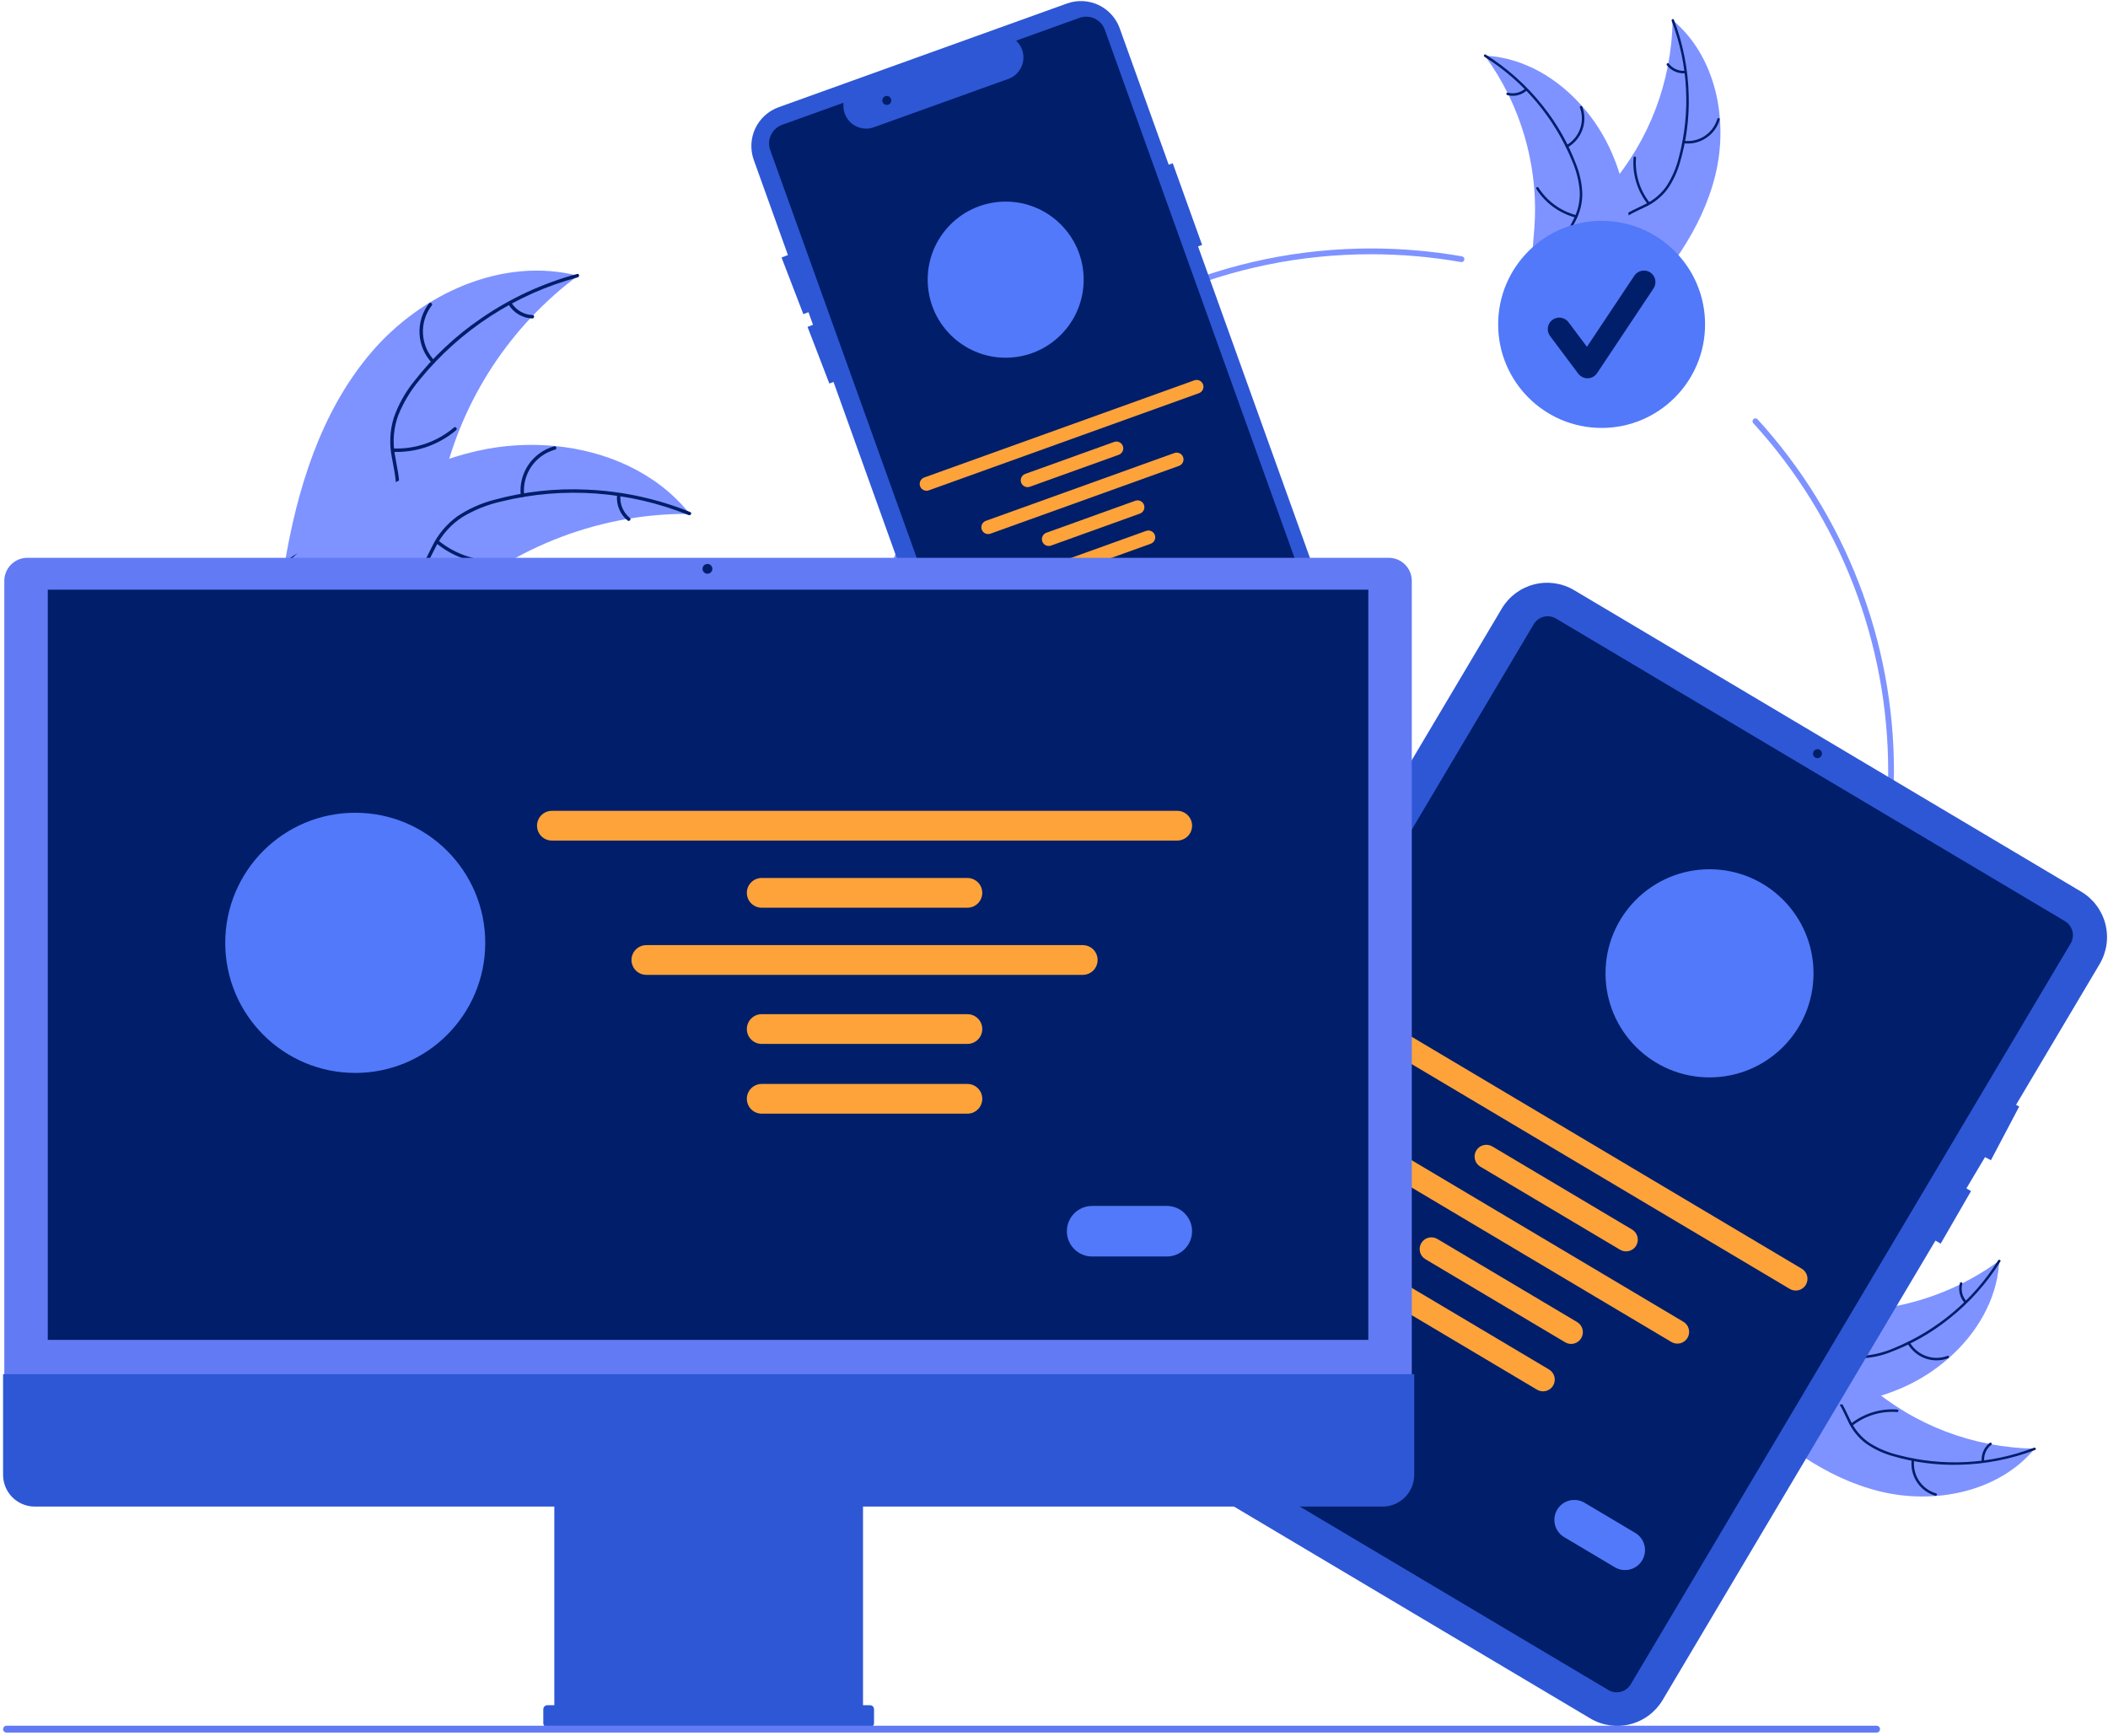 <svg width="521" height="429" viewBox="0 0 521 429" fill="none" xmlns="http://www.w3.org/2000/svg">
<path d="M423.954 43.271C427.277 29.709 424.118 13.893 413.384 4.972C413.174 20.155 407.604 34.775 397.66 46.245C393.809 50.654 389.067 55.157 388.881 61.011C388.764 64.653 390.541 68.151 392.989 70.848C395.437 73.546 398.525 75.564 401.577 77.552L402.025 78.344C411.848 68.427 420.632 56.833 423.954 43.271Z" fill="#7E93FF"/>
<path d="M413.168 5.17C417.285 15.969 417.897 27.791 414.917 38.958C414.319 41.373 413.343 43.679 412.027 45.79C410.679 47.805 408.815 49.422 406.631 50.473C404.614 51.494 402.433 52.305 400.699 53.798C399.823 54.576 399.121 55.531 398.639 56.599C398.157 57.667 397.907 58.825 397.904 59.997C397.82 62.918 398.79 65.694 399.832 68.376C400.99 71.354 402.239 74.428 401.972 77.689C401.939 78.084 402.554 78.111 402.586 77.716C403.052 72.044 399.202 67.253 398.592 61.751C398.307 59.184 398.793 56.515 400.69 54.643C402.348 53.007 404.597 52.169 406.648 51.153C408.794 50.159 410.664 48.654 412.095 46.77C413.514 44.733 414.577 42.469 415.237 40.074C416.809 34.708 417.529 29.127 417.369 23.537C417.222 17.156 415.985 10.847 413.712 4.884C413.572 4.515 413.028 4.803 413.168 5.17V5.17Z" fill="#001E69"/>
<path d="M416.088 35.419C418.028 35.664 419.992 35.212 421.63 34.143C423.267 33.073 424.472 31.456 425.028 29.58C425.139 29.2 424.554 29.009 424.443 29.389C423.928 31.137 422.806 32.644 421.279 33.637C419.752 34.63 417.921 35.044 416.116 34.804C415.724 34.752 415.698 35.367 416.088 35.419Z" fill="#001E69"/>
<path d="M407.722 50.091C405.245 46.951 404.041 42.992 404.351 39.004C404.382 38.609 403.768 38.581 403.737 38.976C403.422 43.127 404.683 47.244 407.268 50.506C407.514 50.816 407.967 50.4 407.722 50.091Z" fill="#001E69"/>
<path d="M416.481 17.498C415.711 17.559 414.937 17.428 414.23 17.116C413.523 16.804 412.904 16.322 412.429 15.711C412.187 15.398 411.734 15.815 411.975 16.127C412.503 16.798 413.187 17.331 413.967 17.677C414.748 18.023 415.602 18.172 416.453 18.112C416.534 18.113 416.612 18.084 416.672 18.029C416.732 17.975 416.768 17.899 416.774 17.819C416.778 17.738 416.749 17.658 416.694 17.598C416.639 17.538 416.563 17.502 416.481 17.498Z" fill="#001E69"/>
<path d="M366.964 13.752C367.11 13.952 367.256 14.152 367.4 14.357C369.347 17.058 371.072 19.914 372.557 22.895C372.676 23.123 372.792 23.357 372.904 23.588C376.406 30.808 378.538 38.616 379.192 46.615C379.449 49.798 379.464 52.996 379.236 56.181C378.921 60.581 378.231 65.325 379.353 69.45C379.466 69.882 379.605 70.306 379.769 70.721L401.026 78.829C401.083 78.823 401.139 78.822 401.197 78.817L402.031 79.179C402.054 79.016 402.075 78.846 402.098 78.682C402.112 78.588 402.121 78.491 402.135 78.396C402.142 78.332 402.15 78.269 402.161 78.212C402.163 78.19 402.166 78.169 402.166 78.153C402.177 78.096 402.181 78.041 402.19 77.989C402.307 77.039 402.418 76.086 402.523 75.131C402.525 75.126 402.525 75.126 402.522 75.12C403.388 67.85 403.39 60.502 402.527 53.232C402.498 53.015 402.472 52.794 402.433 52.574C401.986 49.33 401.275 46.129 400.308 43.002C399.772 41.292 399.15 39.609 398.445 37.962C396.614 33.708 394.126 29.768 391.071 26.288C384.982 19.352 376.743 14.441 367.659 13.794C367.426 13.778 367.198 13.763 366.964 13.752Z" fill="#7E93FF"/>
<path d="M366.909 14.04C376.692 20.181 384.293 29.252 388.633 39.963C389.608 42.252 390.216 44.681 390.435 47.16C390.571 49.582 390.056 51.995 388.944 54.151C387.948 56.181 386.694 58.142 386.208 60.38C385.977 61.529 385.99 62.714 386.248 63.857C386.506 65 387.003 66.076 387.706 67.014C389.396 69.396 391.84 71.028 394.286 72.541C397.002 74.222 399.849 75.924 401.597 78.688C401.809 79.023 402.316 78.674 402.104 78.34C399.063 73.53 393.107 72.024 389.31 67.999C387.538 66.121 386.321 63.697 386.709 61.06C387.049 58.754 388.34 56.73 389.367 54.683C390.482 52.596 391.07 50.268 391.079 47.902C390.986 45.42 390.473 42.972 389.559 40.662C387.586 35.43 384.803 30.541 381.313 26.174C377.357 21.167 372.574 16.875 367.171 13.483C366.837 13.273 366.577 13.831 366.909 14.04V14.04Z" fill="#001E69"/>
<path d="M387.438 36.432C389.135 35.459 390.431 33.915 391.095 32.074C391.759 30.234 391.748 28.217 391.063 26.384C390.923 26.013 390.342 26.213 390.482 26.584C391.122 28.29 391.133 30.169 390.511 31.881C389.889 33.594 388.676 35.028 387.091 35.924C386.746 36.12 387.096 36.626 387.438 36.432Z" fill="#001E69"/>
<path d="M389.585 53.188C385.718 52.173 382.376 49.738 380.224 46.367C380.011 46.032 379.504 46.381 379.716 46.714C381.962 50.218 385.446 52.746 389.472 53.793C389.856 53.892 389.967 53.287 389.585 53.188Z" fill="#001E69"/>
<path d="M376.971 21.886C376.393 22.399 375.696 22.761 374.944 22.938C374.191 23.115 373.407 23.103 372.661 22.902C372.278 22.797 372.168 23.403 372.548 23.507C373.373 23.725 374.24 23.738 375.071 23.544C375.903 23.35 376.674 22.955 377.318 22.394C377.384 22.346 377.428 22.275 377.443 22.196C377.458 22.116 377.442 22.034 377.398 21.966C377.352 21.899 377.281 21.853 377.201 21.838C377.121 21.823 377.038 21.841 376.971 21.886V21.886Z" fill="#001E69"/>
<path d="M338.859 320.097C267.595 320.097 209.618 262.075 209.618 190.756C209.618 119.437 267.595 61.415 338.859 61.415C346.393 61.414 353.913 62.066 361.335 63.364C361.427 63.38 361.516 63.414 361.595 63.464C361.674 63.514 361.743 63.58 361.797 63.657C361.851 63.733 361.889 63.82 361.91 63.912C361.93 64.004 361.933 64.099 361.916 64.191C361.9 64.284 361.866 64.372 361.815 64.451C361.765 64.531 361.699 64.599 361.622 64.653C361.546 64.707 361.459 64.745 361.367 64.765C361.275 64.786 361.181 64.788 361.088 64.771C353.748 63.488 346.31 62.843 338.859 62.844C268.383 62.844 211.046 120.225 211.046 190.756C211.046 261.287 268.383 318.668 338.859 318.668C409.335 318.668 466.672 261.287 466.672 190.756C466.703 158.876 454.809 128.14 433.33 104.598C433.203 104.458 433.137 104.273 433.147 104.085C433.156 103.896 433.239 103.719 433.379 103.592C433.518 103.464 433.702 103.398 433.891 103.406C434.079 103.414 434.257 103.496 434.385 103.635C456.104 127.44 468.132 158.52 468.1 190.756C468.1 262.075 410.122 320.097 338.859 320.097Z" fill="#7E93FF"/>
<path d="M395.844 105.774C409.967 105.774 421.415 94.317 421.415 80.183C421.415 66.05 409.967 54.593 395.844 54.593C381.722 54.593 370.274 66.05 370.274 80.183C370.274 94.317 381.722 105.774 395.844 105.774Z" fill="#5179F9"/>
<path d="M392.356 93.502C391.914 93.502 391.479 93.399 391.084 93.202C390.689 93.004 390.346 92.717 390.081 92.363L383.105 83.055C382.881 82.756 382.718 82.415 382.625 82.053C382.532 81.691 382.512 81.314 382.564 80.944C382.617 80.574 382.742 80.218 382.933 79.897C383.123 79.575 383.375 79.294 383.674 79.07C383.973 78.845 384.313 78.682 384.674 78.589C385.036 78.497 385.413 78.476 385.783 78.529C386.152 78.582 386.508 78.707 386.829 78.898C387.151 79.088 387.432 79.34 387.656 79.639L392.22 85.729L403.942 68.132C404.361 67.507 405.011 67.073 405.75 66.927C406.488 66.78 407.255 66.932 407.881 67.35C408.508 67.768 408.943 68.418 409.092 69.156C409.24 69.895 409.091 70.662 408.675 71.29L394.723 92.235C394.47 92.613 394.131 92.926 393.733 93.147C393.335 93.367 392.89 93.489 392.435 93.501C392.409 93.502 392.382 93.502 392.356 93.502Z" fill="#001E69"/>
<path d="M335.534 170.684L296.102 60.9L297.102 60.54L289.85 40.348L288.85 40.708L276.743 7.001C276.29 5.743 275.595 4.585 274.696 3.595C273.797 2.605 272.712 1.802 271.502 1.232C270.293 0.662 268.983 0.336 267.648 0.272C266.313 0.208 264.978 0.408 263.72 0.861L192.436 26.504C191.178 26.957 190.022 27.653 189.032 28.552C188.043 29.452 187.241 30.538 186.671 31.748C186.101 32.959 185.775 34.269 185.712 35.605C185.648 36.942 185.848 38.277 186.3 39.536L194.741 63.039L193.161 63.648L198.55 77.652L199.815 77.164L200.934 80.279L199.588 80.798L204.977 94.802L206.007 94.405L245.091 203.219C245.541 204.479 246.235 205.638 247.134 206.629C248.033 207.621 249.118 208.425 250.328 208.995C251.538 209.566 252.848 209.892 254.184 209.954C255.52 210.017 256.856 209.815 258.113 209.36L329.397 183.716C331.936 182.8 334.008 180.913 335.158 178.47C336.308 176.026 336.443 173.226 335.534 170.684Z" fill="#2E57D5"/>
<path d="M254.365 205.741C253.361 205.739 252.382 205.428 251.561 204.849C250.74 204.271 250.118 203.453 249.777 202.508L190.366 37.099C189.929 35.88 189.993 34.538 190.544 33.367C191.095 32.196 192.089 31.292 193.306 30.854L208.473 25.398L208.451 25.929C208.412 26.851 208.6 27.768 208.999 28.6C209.397 29.432 209.994 30.153 210.737 30.7C211.48 31.246 212.346 31.602 213.258 31.734C214.171 31.867 215.102 31.773 215.969 31.461L249.629 19.353C250.442 18.98 251.155 18.422 251.712 17.722C252.269 17.022 252.653 16.201 252.834 15.325C253.013 14.464 252.986 13.572 252.755 12.724C252.524 11.875 252.096 11.093 251.505 10.441L251.15 10.046L266.817 4.409C268.034 3.973 269.375 4.038 270.545 4.59C271.714 5.142 272.618 6.135 273.057 7.352L329.74 165.167C330.897 168.4 330.725 171.96 329.263 175.066C327.8 178.173 325.166 180.572 321.938 181.737L256.017 205.451C255.487 205.643 254.928 205.741 254.365 205.741Z" fill="#001E69"/>
<path d="M248.557 88.419C259.204 88.419 267.836 79.781 267.836 69.125C267.836 58.469 259.204 49.831 248.557 49.831C237.909 49.831 229.278 58.469 229.278 69.125C229.278 79.781 237.909 88.419 248.557 88.419Z" fill="#5179F9"/>
<path d="M296.33 97.183L229.566 121.201C229.357 121.276 229.136 121.31 228.914 121.3C228.693 121.29 228.475 121.236 228.275 121.141C228.074 121.047 227.894 120.914 227.744 120.75C227.595 120.586 227.48 120.394 227.405 120.185C227.33 119.976 227.296 119.754 227.307 119.533C227.318 119.311 227.372 119.093 227.467 118.893C227.562 118.692 227.695 118.512 227.859 118.363C228.024 118.214 228.216 118.099 228.425 118.024L295.189 94.007C295.61 93.857 296.072 93.88 296.476 94.071C296.88 94.262 297.191 94.605 297.342 95.026C297.493 95.446 297.472 95.909 297.282 96.314C297.092 96.719 296.75 97.031 296.33 97.183Z" fill="#FDA33A"/>
<path d="M276.503 112.412L254.542 120.312C254.334 120.387 254.113 120.421 253.891 120.41C253.67 120.4 253.452 120.346 253.252 120.252C253.051 120.157 252.871 120.024 252.722 119.86C252.572 119.696 252.457 119.504 252.382 119.295C252.307 119.086 252.274 118.865 252.284 118.643C252.295 118.422 252.349 118.204 252.444 118.004C252.539 117.803 252.672 117.623 252.836 117.474C253.001 117.325 253.193 117.21 253.402 117.135L275.362 109.235C275.783 109.084 276.247 109.106 276.651 109.296C277.056 109.487 277.368 109.831 277.52 110.252C277.671 110.674 277.649 111.138 277.458 111.543C277.268 111.948 276.924 112.26 276.503 112.412Z" fill="#FDA33A"/>
<path d="M281.727 126.954L259.766 134.854C259.558 134.929 259.336 134.962 259.115 134.952C258.894 134.941 258.677 134.887 258.477 134.793C258.276 134.698 258.097 134.565 257.948 134.401C257.799 134.237 257.683 134.045 257.608 133.837C257.534 133.628 257.5 133.407 257.511 133.185C257.521 132.964 257.575 132.747 257.67 132.546C257.764 132.346 257.897 132.166 258.061 132.017C258.225 131.868 258.417 131.752 258.625 131.678L280.586 123.777C281.007 123.626 281.47 123.648 281.875 123.839C282.28 124.03 282.592 124.374 282.743 124.795C282.894 125.216 282.872 125.68 282.682 126.085C282.491 126.49 282.147 126.803 281.727 126.954V126.954Z" fill="#FDA33A"/>
<path d="M284.402 134.403L262.441 142.303C262.233 142.378 262.011 142.412 261.79 142.402C261.568 142.392 261.351 142.338 261.15 142.244C260.949 142.149 260.769 142.016 260.62 141.852C260.47 141.688 260.355 141.496 260.28 141.287C260.205 141.078 260.172 140.856 260.182 140.635C260.193 140.413 260.247 140.195 260.342 139.995C260.437 139.794 260.57 139.614 260.735 139.465C260.899 139.316 261.091 139.201 261.3 139.126L283.261 131.226C283.47 131.151 283.691 131.117 283.913 131.127C284.134 131.137 284.351 131.191 284.552 131.286C284.753 131.38 284.933 131.513 285.082 131.677C285.232 131.841 285.347 132.033 285.422 132.242C285.497 132.451 285.53 132.673 285.52 132.894C285.509 133.116 285.455 133.334 285.36 133.534C285.265 133.735 285.132 133.915 284.967 134.064C284.803 134.213 284.611 134.328 284.402 134.403L284.402 134.403Z" fill="#FDA33A"/>
<path d="M291.395 115.15L244.801 131.911C244.593 131.987 244.372 132.021 244.15 132.01C243.928 132 243.711 131.946 243.51 131.852C243.31 131.758 243.129 131.625 242.98 131.46C242.831 131.296 242.715 131.104 242.64 130.895C242.565 130.686 242.532 130.465 242.543 130.243C242.554 130.021 242.608 129.804 242.703 129.603C242.797 129.403 242.931 129.223 243.095 129.074C243.26 128.925 243.452 128.81 243.661 128.735L290.254 111.974C290.462 111.898 290.684 111.865 290.905 111.875C291.127 111.885 291.344 111.939 291.545 112.033C291.745 112.128 291.926 112.261 292.075 112.425C292.224 112.589 292.34 112.781 292.415 112.99C292.49 113.199 292.523 113.42 292.512 113.642C292.501 113.864 292.447 114.081 292.352 114.282C292.258 114.482 292.124 114.662 291.96 114.812C291.796 114.961 291.603 115.076 291.395 115.15Z" fill="#FDA33A"/>
<path d="M282.01 152.484L274.036 155.353C273.32 155.609 272.532 155.571 271.844 155.247C271.157 154.922 270.626 154.338 270.369 153.622C270.112 152.906 270.149 152.117 270.473 151.429C270.797 150.741 271.38 150.209 272.096 149.951L280.069 147.083C280.785 146.826 281.573 146.864 282.261 147.188C282.948 147.513 283.479 148.097 283.736 148.813C283.993 149.529 283.956 150.318 283.632 151.006C283.308 151.695 282.725 152.226 282.01 152.484Z" fill="#5179F9"/>
<path d="M219.173 25.932C219.786 25.932 220.282 25.436 220.282 24.823C220.282 24.21 219.786 23.713 219.173 23.713C218.561 23.713 218.064 24.21 218.064 24.823C218.064 25.436 218.561 25.932 219.173 25.932Z" fill="#001E69"/>
<path d="M91.647 87.238C104.075 72.597 124.24 63.37 142.831 68.154C126.087 80.629 114.292 98.63 109.532 118.971C107.725 126.822 106.532 135.743 100.163 140.671C96.2 143.737 90.87 144.575 85.892 144.018C80.914 143.462 76.175 141.644 71.501 139.842L70.258 139.98C73.384 121.026 79.218 101.879 91.647 87.238Z" fill="#7E93FF"/>
<path d="M142.785 68.554C127.437 72.668 113.774 81.516 103.737 93.843C101.529 96.458 99.747 99.405 98.456 102.576C97.299 105.705 96.999 109.088 97.59 112.372C98.079 115.445 98.934 118.532 98.668 121.67C98.508 123.275 98.011 124.828 97.21 126.226C96.408 127.625 95.32 128.839 94.017 129.787C90.831 132.235 86.957 133.391 83.129 134.39C78.879 135.5 74.446 136.584 71.03 139.511C70.616 139.866 70.091 139.203 70.504 138.849C76.447 133.756 84.888 134.188 91.509 130.433C94.598 128.681 97.179 125.987 97.735 122.362C98.221 119.192 97.341 116.008 96.819 112.901C96.196 109.705 96.365 106.406 97.31 103.291C98.435 100.065 100.101 97.053 102.235 94.387C106.946 88.306 112.582 83.004 118.938 78.675C126.164 73.695 134.189 69.988 142.664 67.716C143.189 67.576 143.306 68.415 142.785 68.554H142.785Z" fill="#001E69"/>
<path d="M106.735 89.683C104.897 87.717 103.818 85.161 103.689 82.472C103.56 79.782 104.391 77.135 106.032 75.002C106.366 74.572 107.05 75.07 106.716 75.501C105.183 77.485 104.41 79.951 104.535 82.455C104.66 84.959 105.675 87.335 107.398 89.156C107.772 89.552 107.107 90.077 106.735 89.683H106.735Z" fill="#001E69"/>
<path d="M97.137 110.846C102.631 111.078 108.011 109.23 112.204 105.668C112.619 105.315 113.145 105.979 112.731 106.331C108.36 110.029 102.758 111.942 97.04 111.687C96.496 111.663 96.595 110.822 97.137 110.846Z" fill="#001E69"/>
<path d="M126.381 74.796C126.934 75.705 127.704 76.463 128.621 77.001C129.539 77.538 130.575 77.839 131.638 77.877C132.183 77.895 132.083 78.736 131.542 78.718C130.368 78.671 129.223 78.337 128.208 77.745C127.193 77.153 126.339 76.322 125.719 75.323C125.652 75.234 125.623 75.123 125.635 75.012C125.648 74.902 125.702 74.8 125.787 74.728C125.875 74.659 125.987 74.627 126.098 74.64C126.209 74.653 126.311 74.709 126.381 74.796Z" fill="#001E69"/>
<path d="M170.476 127.021C170.135 127.019 169.795 127.018 169.45 127.022C164.871 127.028 160.3 127.406 155.782 128.152C155.432 128.204 155.077 128.262 154.729 128.324C143.864 130.238 133.448 134.155 124.01 139.874C120.257 142.153 116.683 144.715 113.318 147.537C108.671 151.435 103.943 156.031 98.443 158.104C97.871 158.327 97.287 158.514 96.692 158.664L70.522 141.487C70.483 141.418 70.439 141.355 70.398 141.285L69.322 140.647C69.486 140.49 69.658 140.33 69.822 140.172C69.916 140.08 70.016 139.992 70.111 139.9C70.175 139.84 70.241 139.78 70.296 139.722C70.317 139.702 70.339 139.683 70.356 139.668C70.412 139.611 70.469 139.563 70.52 139.511C71.484 138.614 72.455 137.722 73.435 136.835C73.439 136.829 73.439 136.829 73.448 136.827C80.93 130.089 89.039 123.918 97.826 119.175C98.09 119.032 98.359 118.883 98.635 118.748C102.608 116.632 106.746 114.845 111.01 113.403C113.347 112.622 115.723 111.959 118.127 111.417C124.342 110.031 130.736 109.631 137.075 110.232C149.711 111.434 161.823 116.666 169.869 126.28C170.074 126.526 170.274 126.769 170.476 127.021Z" fill="#7E93FF"/>
<path d="M170.199 127.314C155.47 121.351 139.238 120.183 123.808 123.978C120.472 124.736 117.276 126.015 114.338 127.769C111.531 129.57 109.257 132.091 107.753 135.069C106.295 137.817 105.121 140.797 103.02 143.143C101.927 144.328 100.596 145.268 99.115 145.902C97.633 146.536 96.034 146.849 94.423 146.821C90.407 146.856 86.618 145.445 82.96 143.936C78.9 142.261 74.708 140.456 70.219 140.735C69.676 140.769 69.655 139.922 70.198 139.889C78.007 139.404 84.487 144.834 92.032 145.826C95.553 146.288 99.234 145.692 101.859 143.133C104.154 140.894 105.367 137.822 106.82 135.027C108.245 132.1 110.364 129.567 112.993 127.649C115.832 125.751 118.973 124.351 122.282 123.508C129.701 121.491 137.391 120.653 145.07 121.027C153.836 121.405 162.473 123.28 170.608 126.573C171.111 126.777 170.699 127.517 170.199 127.314L170.199 127.314Z" fill="#001E69"/>
<path d="M128.705 122.464C128.42 119.786 129.096 117.095 130.611 114.87C132.126 112.645 134.382 111.032 136.975 110.318C137.501 110.175 137.747 110.986 137.221 111.129C134.804 111.789 132.703 113.292 131.296 115.367C129.89 117.441 129.271 119.951 129.551 122.442C129.611 122.984 128.765 123.002 128.705 122.464V122.464Z" fill="#001E69"/>
<path d="M108.309 133.578C112.557 137.074 117.965 138.839 123.455 138.522C123.999 138.491 124.019 139.337 123.476 139.369C117.762 139.688 112.138 137.839 107.726 134.191C107.306 133.843 107.891 133.232 108.309 133.578H108.309Z" fill="#001E69"/>
<path d="M153.347 122.415C153.241 123.474 153.4 124.542 153.809 125.524C154.218 126.506 154.865 127.372 155.691 128.042C156.115 128.384 155.529 128.996 155.108 128.656C154.199 127.911 153.486 126.954 153.032 125.87C152.577 124.786 152.395 123.607 152.501 122.436C152.502 122.325 152.545 122.218 152.621 122.138C152.698 122.057 152.802 122.009 152.913 122.002C153.025 122 153.134 122.042 153.215 122.119C153.296 122.197 153.343 122.303 153.347 122.415Z" fill="#001E69"/>
<path d="M464.636 368.637C478.188 371.962 493.992 368.801 502.905 358.058C487.734 357.848 473.125 352.274 461.664 342.323C457.258 338.469 452.759 333.723 446.91 333.536C443.271 333.42 439.776 335.198 437.08 337.648C434.385 340.098 432.368 343.189 430.382 346.243L429.591 346.691C439.5 356.522 451.085 365.312 464.636 368.637Z" fill="#7E93FF"/>
<path d="M502.708 357.842C491.917 361.962 480.104 362.575 468.946 359.593C466.533 358.994 464.229 358.018 462.119 356.701C460.105 355.351 458.489 353.487 457.439 351.301C456.419 349.282 455.609 347.099 454.117 345.364C453.34 344.487 452.386 343.785 451.319 343.302C450.251 342.82 449.094 342.569 447.923 342.566C445.005 342.483 442.231 343.453 439.551 344.496C436.575 345.655 433.503 346.905 430.245 346.638C429.85 346.605 429.823 347.22 430.217 347.252C435.885 347.718 440.673 343.866 446.17 343.255C448.736 342.97 451.402 343.457 453.273 345.355C454.908 347.015 455.745 349.265 456.76 351.318C457.753 353.465 459.257 355.337 461.139 356.768C463.175 358.189 465.438 359.252 467.83 359.913C473.193 361.487 478.769 362.207 484.355 362.047C490.731 361.9 497.035 360.662 502.994 358.387C503.362 358.246 503.074 357.702 502.708 357.842H502.708Z" fill="#001E69"/>
<path d="M472.482 360.765C472.237 362.707 472.689 364.672 473.757 366.311C474.826 367.95 476.442 369.155 478.317 369.712C478.697 369.823 478.887 369.238 478.507 369.126C476.76 368.611 475.255 367.488 474.263 365.96C473.271 364.432 472.857 362.599 473.097 360.793C473.148 360.4 472.534 360.375 472.482 360.765V360.765Z" fill="#001E69"/>
<path d="M457.822 352.392C460.959 349.913 464.915 348.709 468.9 349.019C469.295 349.05 469.322 348.435 468.928 348.404C464.78 348.089 460.666 349.351 457.407 351.938C457.097 352.184 457.513 352.638 457.822 352.392H457.822Z" fill="#001E69"/>
<path d="M490.389 361.158C490.328 360.387 490.459 359.613 490.771 358.905C491.082 358.198 491.564 357.578 492.174 357.103C492.488 356.86 492.071 356.408 491.76 356.649C491.088 357.177 490.556 357.861 490.211 358.643C489.865 359.424 489.715 360.278 489.775 361.131C489.774 361.211 489.804 361.29 489.858 361.349C489.913 361.409 489.988 361.446 490.068 361.452C490.15 361.455 490.229 361.426 490.289 361.371C490.349 361.316 490.385 361.24 490.389 361.158Z" fill="#001E69"/>
<path d="M494.133 311.603C493.933 311.749 493.733 311.894 493.528 312.039C490.828 313.988 487.975 315.714 484.997 317.2C484.768 317.319 484.535 317.435 484.304 317.547C477.089 321.052 469.287 323.185 461.295 323.84C458.114 324.097 454.919 324.112 451.736 323.884C447.34 323.569 442.599 322.878 438.477 324.002C438.046 324.114 437.622 324.253 437.208 324.418L429.105 345.691C429.111 345.748 429.112 345.804 429.118 345.862L428.756 346.697C428.919 346.72 429.089 346.74 429.252 346.764C429.347 346.778 429.443 346.787 429.538 346.8C429.602 346.808 429.666 346.816 429.723 346.826C429.744 346.829 429.765 346.831 429.781 346.832C429.839 346.843 429.893 346.847 429.945 346.855C430.894 346.973 431.846 347.084 432.8 347.189C432.805 347.191 432.805 347.191 432.812 347.188C440.076 348.055 447.418 348.057 454.683 347.193C454.899 347.164 455.121 347.138 455.341 347.099C458.581 346.652 461.78 345.941 464.905 344.972C466.614 344.436 468.295 343.814 469.941 343.108C474.192 341.275 478.128 338.785 481.606 335.729C488.537 329.634 493.443 321.39 494.09 312.298C494.106 312.065 494.121 311.837 494.133 311.603Z" fill="#7E93FF"/>
<path d="M493.845 311.548C487.708 321.339 478.644 328.946 467.941 333.288C465.654 334.264 463.227 334.873 460.75 335.092C458.33 335.228 455.918 334.713 453.765 333.6C451.736 332.603 449.776 331.348 447.541 330.862C446.393 330.63 445.209 330.644 444.066 330.902C442.924 331.16 441.849 331.657 440.912 332.36C438.532 334.052 436.901 336.498 435.388 338.946C433.71 341.664 432.009 344.513 429.247 346.263C428.912 346.474 429.26 346.982 429.594 346.77C434.4 343.727 435.905 337.766 439.927 333.966C441.804 332.193 444.226 330.975 446.861 331.363C449.166 331.703 451.188 332.996 453.233 334.023C455.318 335.139 457.644 335.727 460.009 335.736C462.489 335.644 464.935 335.13 467.243 334.216C472.471 332.241 477.356 329.456 481.72 325.963C486.723 322.004 491.011 317.217 494.401 311.81C494.611 311.476 494.053 311.215 493.845 311.548H493.845Z" fill="#001E69"/>
<path d="M471.47 332.093C472.442 333.791 473.985 335.088 475.824 335.753C477.664 336.417 479.679 336.406 481.511 335.721C481.881 335.581 481.681 334.999 481.31 335.139C479.606 335.78 477.728 335.79 476.017 335.168C474.306 334.546 472.873 333.332 471.977 331.745C471.782 331.4 471.276 331.75 471.47 332.093Z" fill="#001E69"/>
<path d="M454.727 334.241C455.741 330.372 458.174 327.026 461.543 324.873C461.877 324.66 461.529 324.152 461.195 324.365C457.694 326.613 455.169 330.099 454.123 334.128C454.023 334.512 454.628 334.623 454.727 334.241Z" fill="#001E69"/>
<path d="M486.004 321.617C485.491 321.038 485.13 320.341 484.953 319.588C484.776 318.836 484.789 318.05 484.99 317.304C485.094 316.921 484.489 316.811 484.385 317.191C484.167 318.017 484.154 318.884 484.348 319.716C484.542 320.548 484.936 321.321 485.497 321.965C485.545 322.03 485.616 322.075 485.695 322.09C485.774 322.104 485.856 322.088 485.924 322.045C485.991 321.998 486.037 321.927 486.052 321.847C486.067 321.767 486.05 321.685 486.004 321.617Z" fill="#001E69"/>
<path d="M518.937 238.287L498.273 273.087L499.058 273.502L492.06 286.779L490.604 286.007L486.005 293.746L487.148 294.404L479.65 307.395L478.351 306.645L410.924 420.208C409.156 423.18 406.282 425.328 402.932 426.182C399.583 427.035 396.032 426.524 393.059 424.76L267.709 350.221C264.739 348.451 262.592 345.575 261.74 342.223C260.887 338.871 261.398 335.317 263.161 332.341L371.174 150.42C372.942 147.449 375.816 145.3 379.166 144.447C382.515 143.593 386.066 144.105 389.039 145.868L514.388 220.408C517.357 222.178 519.503 225.055 520.356 228.406C521.208 231.758 520.698 235.311 518.937 238.287Z" fill="#2E57D5"/>
<path d="M397.526 417.737L271.735 342.936C270.82 342.39 270.159 341.504 269.896 340.471C269.633 339.437 269.79 338.342 270.333 337.425L379.063 154.294C379.608 153.378 380.494 152.716 381.526 152.453C382.559 152.19 383.653 152.347 384.57 152.891L510.361 227.692C511.276 228.237 511.938 229.124 512.2 230.157C512.463 231.19 512.306 232.286 511.763 233.203L403.033 416.334C402.488 417.25 401.602 417.912 400.57 418.175C399.537 418.438 398.443 418.281 397.526 417.737Z" fill="#001E69"/>
<path d="M449.198 187.397C449.81 187.397 450.307 186.9 450.307 186.287C450.307 185.674 449.81 185.177 449.198 185.177C448.585 185.177 448.089 185.674 448.089 186.287C448.089 186.9 448.585 187.397 449.198 187.397Z" fill="#001E69"/>
<path d="M442.335 318.581L337.331 256.141C337.002 255.946 336.714 255.689 336.484 255.383C336.254 255.078 336.087 254.73 335.992 254.359C335.897 253.989 335.876 253.603 335.93 253.224C335.985 252.846 336.113 252.482 336.308 252.153C336.504 251.824 336.762 251.537 337.068 251.308C337.374 251.079 337.723 250.914 338.094 250.82C338.464 250.726 338.85 250.707 339.228 250.763C339.606 250.818 339.969 250.948 340.297 251.145L445.301 313.585C445.63 313.779 445.918 314.036 446.148 314.342C446.378 314.648 446.545 314.996 446.64 315.366C446.735 315.737 446.756 316.123 446.702 316.501C446.647 316.88 446.519 317.244 446.324 317.573C446.128 317.902 445.87 318.189 445.564 318.417C445.258 318.646 444.909 318.812 444.539 318.906C444.168 318.999 443.783 319.019 443.404 318.963C443.026 318.907 442.663 318.777 442.335 318.581H442.335Z" fill="#FDA33A"/>
<path d="M400.408 308.906L365.869 288.367C365.541 288.172 365.255 287.915 365.026 287.609C364.798 287.304 364.632 286.956 364.538 286.586C364.444 286.216 364.423 285.832 364.478 285.454C364.532 285.076 364.661 284.713 364.855 284.385C365.05 284.057 365.308 283.77 365.613 283.542C365.918 283.313 366.266 283.147 366.635 283.053C367.005 282.959 367.389 282.939 367.767 282.993C368.144 283.048 368.507 283.176 368.835 283.371L403.374 303.91C403.702 304.105 403.988 304.362 404.216 304.668C404.444 304.973 404.61 305.321 404.704 305.691C404.798 306.061 404.819 306.445 404.764 306.823C404.71 307.201 404.581 307.564 404.387 307.892C404.192 308.22 403.935 308.506 403.629 308.735C403.324 308.963 402.976 309.129 402.607 309.224C402.237 309.318 401.853 309.338 401.476 309.283C401.098 309.229 400.735 309.101 400.408 308.906Z" fill="#FDA33A"/>
<path d="M386.828 331.778L352.289 311.239C351.628 310.846 351.149 310.205 350.959 309.458C350.769 308.711 350.884 307.92 351.277 307.257C351.67 306.595 352.31 306.116 353.056 305.926C353.803 305.736 354.594 305.85 355.256 306.243L389.794 326.782C390.122 326.977 390.408 327.234 390.637 327.54C390.865 327.845 391.031 328.193 391.125 328.563C391.219 328.933 391.239 329.317 391.185 329.695C391.13 330.073 391.002 330.436 390.807 330.764C390.612 331.092 390.355 331.378 390.05 331.607C389.744 331.835 389.397 332.001 389.027 332.095C388.658 332.19 388.273 332.21 387.896 332.155C387.519 332.101 387.156 331.972 386.828 331.778Z" fill="#FDA33A"/>
<path d="M379.873 343.492L345.334 322.954C345.005 322.759 344.718 322.502 344.489 322.196C344.26 321.891 344.093 321.543 343.998 321.173C343.904 320.802 343.883 320.417 343.937 320.039C343.992 319.661 344.12 319.297 344.315 318.968C344.51 318.64 344.768 318.353 345.074 318.124C345.38 317.896 345.728 317.73 346.098 317.636C346.468 317.542 346.853 317.522 347.231 317.577C347.609 317.633 347.972 317.762 348.3 317.958L382.839 338.496C383.168 338.691 383.456 338.948 383.686 339.253C383.916 339.559 384.083 339.907 384.178 340.278C384.273 340.648 384.294 341.034 384.24 341.413C384.185 341.791 384.057 342.156 383.862 342.484C383.666 342.813 383.408 343.1 383.102 343.329C382.795 343.558 382.447 343.724 382.076 343.817C381.706 343.911 381.32 343.931 380.942 343.875C380.564 343.819 380.2 343.689 379.873 343.492V343.492Z" fill="#FDA33A"/>
<path d="M413.084 331.7L339.804 288.124C339.145 287.729 338.67 287.089 338.482 286.343C338.294 285.598 338.409 284.809 338.801 284.148C339.193 283.487 339.831 283.009 340.575 282.818C341.319 282.627 342.108 282.739 342.77 283.129L416.05 326.704C416.379 326.898 416.667 327.155 416.897 327.461C417.127 327.767 417.294 328.115 417.389 328.485C417.484 328.856 417.505 329.242 417.451 329.62C417.396 329.999 417.268 330.363 417.073 330.692C416.877 331.021 416.619 331.308 416.313 331.537C416.006 331.765 415.658 331.931 415.287 332.025C414.917 332.119 414.531 332.138 414.153 332.082C413.775 332.026 413.411 331.896 413.084 331.7Z" fill="#FDA33A"/>
<path d="M399.116 387.389L386.576 379.932C385.452 379.261 384.639 378.172 384.317 376.903C383.995 375.634 384.19 374.289 384.858 373.163C385.526 372.037 386.614 371.223 387.882 370.899C389.149 370.576 390.494 370.769 391.619 371.436L404.16 378.894C405.286 379.563 406.1 380.653 406.423 381.923C406.746 383.192 406.551 384.539 405.883 385.665C405.214 386.792 404.125 387.606 402.856 387.929C401.587 388.253 400.242 388.058 399.116 387.389Z" fill="#5179F9"/>
<path d="M422.514 266.308C436.711 266.308 448.22 254.79 448.22 240.583C448.22 226.375 436.711 214.857 422.514 214.857C408.318 214.857 396.809 226.375 396.809 240.583C396.809 254.79 408.318 266.308 422.514 266.308Z" fill="#5179F9"/>
<path d="M1.064 345.121H348.93V143.572C348.928 142.062 348.328 140.614 347.261 139.546C346.194 138.478 344.747 137.878 343.238 137.876H6.756C5.247 137.878 3.8 138.478 2.733 139.546C1.666 140.614 1.066 142.062 1.064 143.572V345.121Z" fill="#627AF4"/>
<path d="M338.182 145.754H11.812V331.184H338.182V145.754Z" fill="#001E69"/>
<path d="M0.761 339.667V364.539C0.761 365.57 0.964 366.591 1.359 367.544C1.753 368.496 2.331 369.362 3.059 370.091C3.788 370.82 4.653 371.398 5.605 371.793C6.556 372.187 7.577 372.39 8.607 372.39H137.001V421.475H135.296C135.162 421.475 135.029 421.501 134.906 421.552C134.782 421.604 134.67 421.679 134.575 421.774C134.48 421.868 134.405 421.981 134.354 422.104C134.303 422.228 134.277 422.361 134.277 422.495V425.909C134.277 426.043 134.303 426.175 134.354 426.299C134.405 426.423 134.48 426.535 134.575 426.63C134.67 426.725 134.782 426.8 134.906 426.851C135.029 426.902 135.162 426.929 135.296 426.929H215.001C215.135 426.929 215.268 426.902 215.391 426.851C215.515 426.8 215.627 426.725 215.722 426.63C215.817 426.535 215.892 426.423 215.943 426.299C215.994 426.175 216.021 426.043 216.021 425.909V422.495C216.021 422.361 215.994 422.228 215.943 422.104C215.892 421.981 215.817 421.868 215.722 421.774C215.627 421.679 215.515 421.604 215.391 421.552C215.268 421.501 215.135 421.475 215.001 421.475H213.296V372.39H341.69C342.721 372.39 343.741 372.187 344.693 371.793C345.644 371.398 346.509 370.82 347.238 370.091C347.966 369.362 348.544 368.496 348.938 367.544C349.333 366.591 349.536 365.57 349.536 364.539V339.668L0.761 339.667Z" fill="#2E57D5"/>
<path d="M290.956 207.769H136.4C135.425 207.769 134.491 207.381 133.802 206.692C133.113 206.002 132.726 205.067 132.726 204.092C132.726 203.117 133.113 202.182 133.802 201.492C134.491 200.803 135.425 200.416 136.4 200.416H290.956C291.931 200.416 292.865 200.803 293.554 201.492C294.243 202.182 294.63 203.117 294.63 204.092C294.63 205.067 294.243 206.002 293.554 206.692C292.865 207.381 291.931 207.769 290.956 207.769Z" fill="#FDA33A"/>
<path d="M239.097 224.365H188.259C187.285 224.365 186.35 223.978 185.661 223.288C184.972 222.599 184.585 221.664 184.585 220.688C184.585 219.713 184.972 218.778 185.661 218.089C186.35 217.399 187.285 217.012 188.259 217.012H239.097C240.071 217.012 241.006 217.399 241.695 218.089C242.384 218.778 242.771 219.713 242.771 220.688C242.771 221.664 242.384 222.599 241.695 223.288C241.006 223.978 240.071 224.365 239.097 224.365Z" fill="#FDA33A"/>
<path d="M239.097 258.031H188.259C187.285 258.031 186.35 257.643 185.661 256.954C184.972 256.264 184.585 255.329 184.585 254.354C184.585 253.379 184.972 252.444 185.661 251.754C186.35 251.065 187.285 250.677 188.259 250.677H239.097C240.071 250.677 241.006 251.065 241.695 251.754C242.384 252.444 242.771 253.379 242.771 254.354C242.771 255.329 242.384 256.264 241.695 256.954C241.006 257.643 240.071 258.031 239.097 258.031Z" fill="#FDA33A"/>
<path d="M239.097 275.274H188.259C187.776 275.274 187.299 275.179 186.853 274.994C186.407 274.809 186.002 274.538 185.661 274.197C185.32 273.856 185.049 273.45 184.865 273.004C184.68 272.558 184.585 272.08 184.585 271.597C184.585 271.114 184.68 270.636 184.865 270.19C185.049 269.744 185.32 269.339 185.661 268.998C186.002 268.656 186.407 268.385 186.853 268.201C187.299 268.016 187.776 267.921 188.259 267.921H239.097C239.579 267.921 240.057 268.016 240.503 268.201C240.948 268.385 241.353 268.656 241.695 268.998C242.036 269.339 242.306 269.744 242.491 270.19C242.676 270.636 242.771 271.114 242.771 271.597C242.771 272.08 242.676 272.558 242.491 273.004C242.306 273.45 242.036 273.856 241.695 274.197C241.353 274.538 240.948 274.809 240.503 274.994C240.057 275.179 239.579 275.274 239.097 275.274Z" fill="#FDA33A"/>
<path d="M267.608 240.962H159.747C158.773 240.962 157.839 240.574 157.15 239.885C156.461 239.195 156.074 238.26 156.074 237.285C156.074 236.31 156.461 235.375 157.15 234.685C157.839 233.996 158.773 233.609 159.747 233.609H267.608C268.583 233.609 269.517 233.996 270.206 234.685C270.895 235.375 271.282 236.31 271.282 237.285C271.282 238.26 270.895 239.195 270.206 239.885C269.517 240.574 268.583 240.962 267.608 240.962Z" fill="#FDA33A"/>
<path d="M288.383 310.578H269.924C268.267 310.578 266.678 309.92 265.507 308.747C264.335 307.575 263.677 305.984 263.677 304.326C263.677 302.668 264.335 301.078 265.507 299.905C266.678 298.733 268.267 298.074 269.924 298.074H288.383C290.04 298.074 291.629 298.733 292.8 299.905C293.972 301.078 294.63 302.668 294.63 304.326C294.63 305.984 293.972 307.575 292.8 308.747C291.629 309.92 290.04 310.578 288.383 310.578Z" fill="#5179F9"/>
<path d="M87.799 265.202C105.545 265.202 119.931 250.805 119.931 233.045C119.931 215.285 105.545 200.888 87.799 200.888C70.053 200.888 55.667 215.285 55.667 233.045C55.667 250.805 70.053 265.202 87.799 265.202Z" fill="#5179F9"/>
<path d="M463.805 428.255H1.612C1.387 428.254 1.171 428.164 1.012 428.005C0.853 427.845 0.764 427.629 0.764 427.404C0.764 427.179 0.853 426.963 1.012 426.803C1.171 426.644 1.387 426.554 1.612 426.553H463.805C464.03 426.554 464.245 426.644 464.404 426.803C464.563 426.963 464.652 427.179 464.652 427.404C464.652 427.629 464.563 427.845 464.404 428.005C464.245 428.164 464.03 428.254 463.805 428.255Z" fill="#627AF4"/>
<path d="M174.846 141.815C175.515 141.815 176.057 141.272 176.057 140.603C176.057 139.933 175.515 139.391 174.846 139.391C174.177 139.391 173.635 139.933 173.635 140.603C173.635 141.272 174.177 141.815 174.846 141.815Z" fill="#001E69"/>
</svg>
